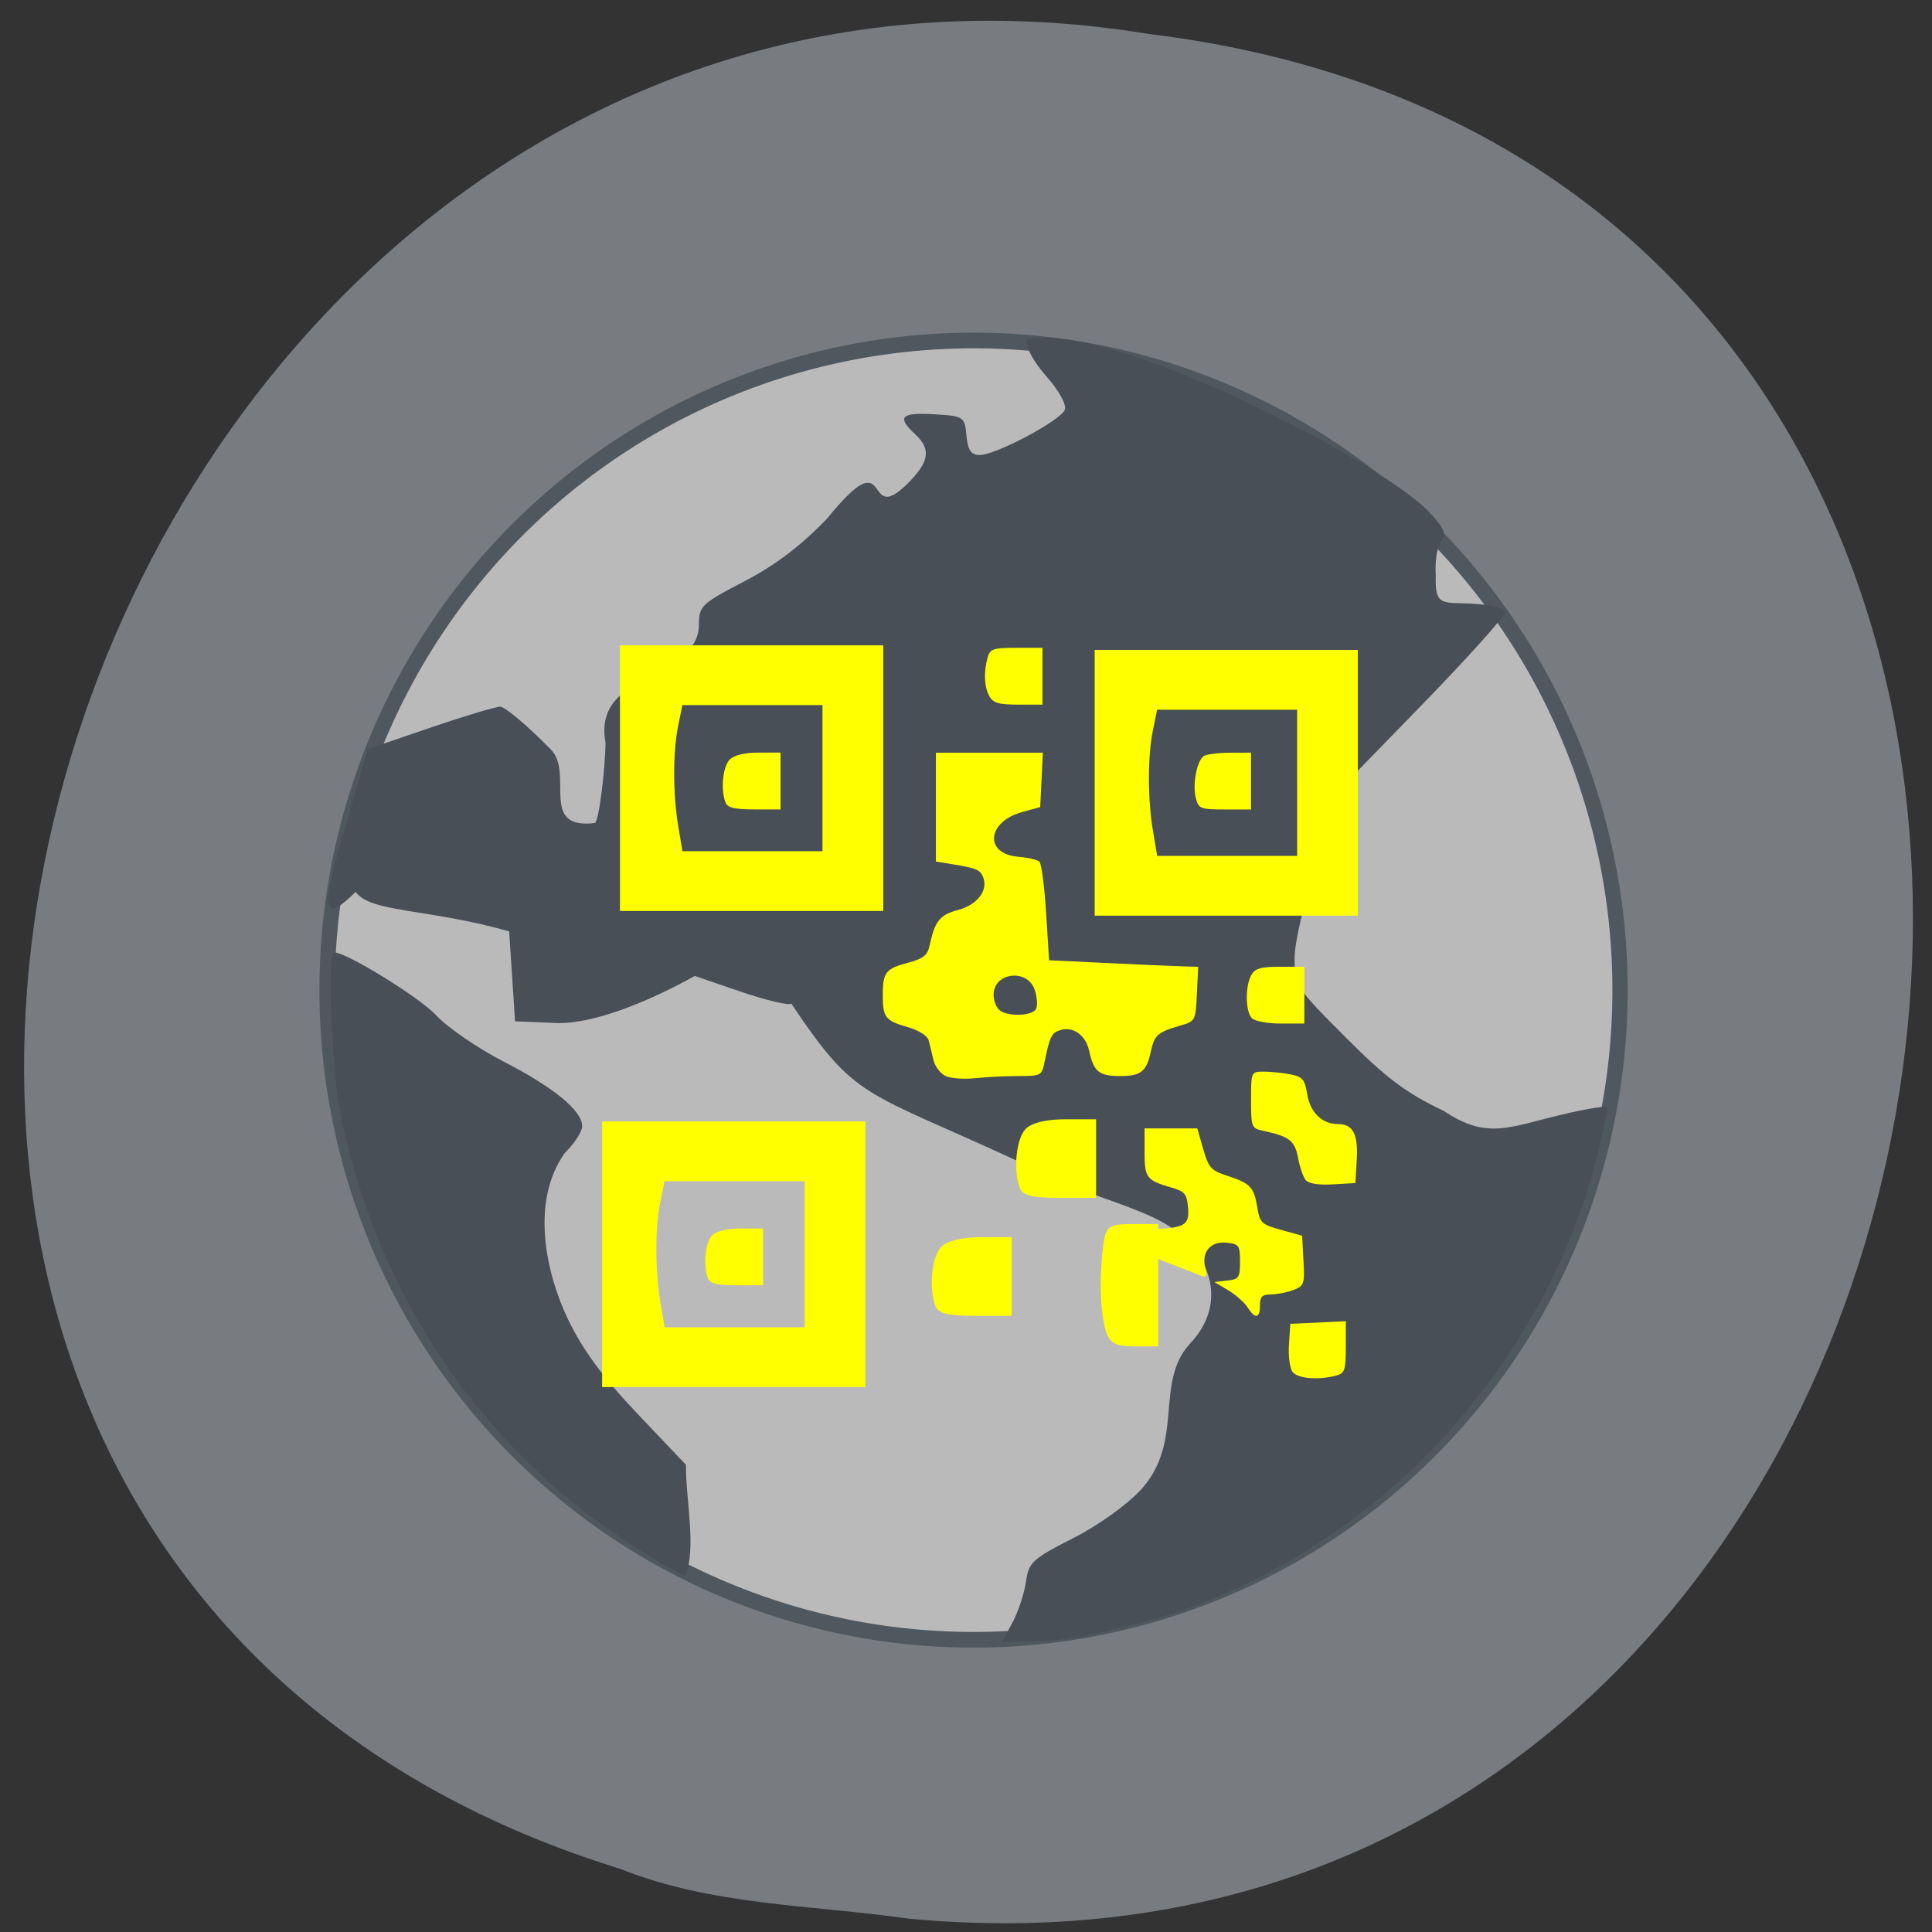 <svg xmlns="http://www.w3.org/2000/svg" viewBox="0 0 256 256"><rect x="0" y="0" width="256" height="256" fill="#333333" stroke="none"/><path d="m 120.28 254.22 c 152.37 14.54 188.46 -230.68 31.924 -249.72 -144.06 -23.602 -213.62 198.67 -70.06 243.12 c 12.156 4.871 25.344 4.777 38.14 6.594 z" fill="#787c81" color="#000"/><path d="m 221.24 135.5 a 84.73 82.85 0 1 1 -169.46 0 84.73 82.85 0 1 1 169.46 0 z" transform="matrix(1.011 0 0 1.039 -9.01 -9.585)" fill="#bbbabb" stroke="#4f575f" stroke-width="2"/><g transform="matrix(0.965 0 0 0.979 26.24 38.431)"><path d="m 111.86 180.29 c 0.783 -1.45 1.604 -3.914 1.825 -5.475 0.368 -2.605 0.896 -3.087 6.414 -5.85 3.532 -1.768 7.42 -4.511 9.421 -6.644 5.961 -6.538 1.78 -14.315 6.615 -19.638 4.479 -4.621 3.411 -9.854 0.162 -13.41 -2.613 -2.834 -4.455 -3.79 -12.993 -6.743 -5.471 -1.892 -10.275 -3.965 -10.675 -4.606 -21.425 -9.753 -22.23 -8.2 -31.17 -21.352 -0.303 0.299 -3.408 -0.419 -6.9 -1.595 l -6.349 -2.139 c -6.226 3.414 -13.929 6.563 -19.07 6.368 l -5.613 -0.229 c -0.267 -4.056 -0.535 -8.111 -0.802 -12.167 -10.948 -3.102 -19.16 -2.524 -21.08 -5.367 -6.314 6.269 -3.544 -1.427 -0.051 -13.46 l 1.698 -5.85 l 8.513 -2.87 c 4.682 -1.578 9.05 -2.87 9.695 -2.87 0.65 0 3.77 2.6 6.932 5.777 3.24 3.256 -1.689 10.876 6.03 9.971 0.596 -0.07 1.486 -7.697 1.486 -10.917 -1.825 -9.714 12.712 -8.417 12.829 -15.897 0 -2.558 0.336 -2.876 6.214 -5.891 4.28 -2.195 7.828 -4.848 11.402 -8.526 9.137 -11.11 4.807 1.256 10.917 -4.595 3.133 -3.072 3.411 -4.742 1.133 -6.826 -2.529 -2.315 -1.919 -2.942 2.606 -2.678 4.105 0.239 4.216 0.311 4.461 2.881 0.19 1.994 0.635 2.636 1.827 2.636 2.206 0 11.13 -4.676 11.677 -6.12 0.264 -0.696 -0.772 -2.563 -2.491 -4.487 -1.89 -2.116 -2.854 -3.928 -2.694 -5.064 11.468 -2.429 48.22 16.312 55.1 23.271 2.234 2.354 2.553 3.094 1.755 4.068 -0.54 0.658 -0.865 2.758 -0.727 4.697 -0.155 4.188 0.997 3.547 4.86 3.75 2.889 0.152 4.61 0.603 4.61 1.207 0 0.53 -5.05 6.078 -11.213 12.329 l -11.213 11.366 l -3.219 9.695 c -1.908 5.748 -3.219 11.22 -3.219 13.439 0 3.638 0.199 3.94 7.02 10.675 5.595 5.528 8.315 7.538 13.43 9.926 5.427 3.566 8.282 2.521 14.241 1.013 4.305 -1.09 7.962 -1.749 8.128 -1.465 0.166 0.284 -0.4 3.233 -1.259 6.553 -6.932 26.818 -27.04 49.6 -53.03 60.07 -7.605 3.065 -18.702 5.635 -24.43 5.658 l -4.23 0.018 z m -53.52 -11.24 c -20.07 -13.09 -33.93 -33.697 -38.797 -57.67 -1.178 -5.803 -1.8 -21.731 -0.848 -21.731 1.705 0 11.743 6.102 14.01 8.517 1.543 1.643 5.693 4.452 9.221 6.241 6.928 3.514 10.824 6.668 10.824 8.763 0 0.725 -1.082 2.368 -2.405 3.65 -4.795 6.664 -2.499 16.444 0.475 22.529 2.036 4.141 4.831 7.883 9.529 12.755 l 6.648 6.894 c -0.049 4.628 1.486 11.298 -0.09 15.01 -0.535 0 -4.391 -2.229 -8.567 -4.954 z" fill="#484f56"/><g transform="matrix(1.088 0 0 1.07 -5.498 -5.708)" fill="#ff0"><g transform="matrix(1.036 0 0 1.022 -26.07 -34.842)"><path d="m 139.27 100.3 v -16.444 h 16.03 h 16.03 v 16.444 v 16.444 h -16.03 h -16.03 v -16.444 z m 24.667 0 v -9.04 h -8.53 h -8.531 l -0.514 2.569 c -0.65 3.249 -0.644 8.456 0.014 12.436 l 0.51 3.083 h 8.526 h 8.526 v -9.04 z"/><path d="m 151.59 102.18 c -0.426 -1.696 0.131 -4.638 0.983 -5.195 0.334 -0.219 1.764 -0.401 3.177 -0.406 l 2.569 -0.008 v 3.515 v 3.515 h -3.186 c -2.989 0 -3.208 -0.088 -3.543 -1.421 z"/><path d="m 121.16 136.61 c -0.662 -0.282 -1.352 -1.189 -1.537 -2.022 -0.185 -0.831 -0.451 -1.931 -0.59 -2.445 -0.145 -0.535 -1.221 -1.217 -2.518 -1.596 -2.755 -0.804 -3.06 -1.199 -3.06 -3.959 0 -2.828 0.35 -3.284 3.088 -4.02 1.835 -0.493 2.355 -0.909 2.606 -2.084 0.659 -3.089 1.248 -3.84 3.483 -4.442 2.324 -0.626 3.679 -2.414 3.058 -4.03 -0.366 -0.953 -0.79 -1.138 -3.734 -1.627 l -2.028 -0.337 v -6.735 v -6.735 h 6.515 h 6.515 l -0.161 3.365 l -0.161 3.365 l -2.163 0.602 c -4.35 1.212 -4.7 5.206 -0.486 5.548 1.16 0.094 2.31 0.368 2.556 0.609 0.246 0.241 0.611 3.084 0.811 6.318 l 0.364 5.88 l 7.03 0.344 c 3.867 0.189 7.954 0.372 9.08 0.406 l 2.054 0.062 l -0.161 3.365 c -0.159 3.332 -0.179 3.37 -2.054 3.921 -2.696 0.792 -3.115 1.163 -3.536 3.131 -0.548 2.564 -1.203 3.103 -3.765 3.103 -2.564 0 -3.216 -0.539 -3.767 -3.114 -0.418 -1.956 -1.946 -3.068 -3.526 -2.567 -1.05 0.333 -1.272 0.792 -1.903 3.923 -0.345 1.716 -0.421 1.758 -3.21 1.758 -1.571 0 -3.924 0.119 -5.23 0.265 -1.306 0.146 -2.914 0.035 -3.574 -0.247 z m 11 -8.382 c 0.167 -0.436 0.08 -1.471 -0.194 -2.298 -0.888 -2.68 -5.01 -2.173 -5.01 0.616 0 0.648 0.292 1.47 0.649 1.827 0.926 0.926 4.185 0.823 4.556 -0.144 z"/><path d="m 158.43 129.45 c -0.797 -0.797 -0.849 -3.916 -0.089 -5.335 0.449 -0.838 1.147 -1.046 3.515 -1.046 h 2.955 v 3.515 v 3.515 h -2.866 c -1.576 0 -3.158 -0.292 -3.515 -0.649 z"/><path d="m 164.97 149.46 c -0.307 -0.386 -0.724 -1.625 -0.928 -2.754 -0.379 -2.103 -1.08 -2.653 -4.232 -3.328 -1.437 -0.307 -1.487 -0.437 -1.487 -3.823 0 -3.5 0.002 -3.505 1.555 -3.505 0.855 0 2.317 0.153 3.249 0.339 1.469 0.294 1.739 0.62 2.033 2.454 0.363 2.27 1.816 3.697 3.763 3.697 1.813 0 2.455 1.248 2.274 4.418 l -0.165 2.883 l -2.752 0.16 c -1.777 0.104 -2.949 -0.088 -3.309 -0.541 z"/><path d="m 157.9 165.23 c -0.377 -0.604 -1.442 -1.558 -2.366 -2.12 l -1.679 -1.021 l 1.56 -0.178 c 1.429 -0.163 1.56 -0.359 1.56 -2.341 0 -1.994 -0.125 -2.177 -1.596 -2.345 -1.962 -0.223 -3.124 1.126 -2.638 3.062 0.258 1.028 0.157 1.28 -0.417 1.05 -0.416 -0.167 -3.434 -1.353 -6.706 -2.635 -5.401 -2.116 -5.799 -2.364 -4.326 -2.696 0.892 -0.201 2.839 -0.397 4.326 -0.436 4.605 -0.122 5.219 -0.449 5.03 -2.682 -0.143 -1.701 -0.399 -2.01 -2.056 -2.498 -3.01 -0.882 -3.245 -1.203 -3.245 -4.372 v -2.942 h 3.213 h 3.213 l 0.724 2.569 c 0.642 2.278 0.964 2.648 2.839 3.265 2.884 0.949 3.341 1.424 3.734 3.88 0.317 1.983 0.507 2.169 2.907 2.845 l 2.567 0.723 l 0.162 3.097 c 0.152 2.908 0.076 3.13 -1.252 3.634 -0.778 0.296 -2.01 0.538 -2.731 0.538 -1.044 0 -1.317 0.28 -1.317 1.352 0 1.637 -0.582 1.735 -1.508 0.253 z"/></g><path d="m 143.22 142.22 c -0.37 -0.44 -0.586 -1.961 -0.489 -3.453 l 0.173 -2.667 l 3.503 -0.164 l 3.503 -0.164 v 3.277 c 0 2.931 -0.133 3.312 -1.261 3.61 -2.198 0.581 -4.744 0.376 -5.428 -0.438 z"/><g transform="matrix(1.036 0 0 1.022 -26.07 -34.842)"><path d="m 126.44 89.58 c -0.626 -1.17 -0.708 -2.944 -0.219 -4.767 0.291 -1.087 0.665 -1.217 3.508 -1.217 h 3.182 v 3.515 v 3.515 h -2.955 c -2.368 0 -3.066 -0.208 -3.515 -1.046 z"/><path d="m 94.3 102.74 c -0.613 -1.598 -0.332 -4.472 0.522 -5.325 0.543 -0.543 1.813 -0.85 3.515 -0.85 h 2.665 v 3.515 v 3.515 h -3.187 c -2.407 0 -3.267 -0.209 -3.515 -0.855 z"/></g><path d="m 58.3 67.08 v -16.8 h 16.616 h 16.616 v 16.8 v 16.8 h -16.616 h -16.616 v -16.8 z m 25.563 0 v -9.24 h -8.841 h -8.841 l -0.533 2.625 c -0.673 3.319 -0.667 8.639 0.014 12.705 l 0.528 3.15 h 8.836 h 8.836 v -9.24 z"/><path d="m 56.05 127.3 v -16.8 h 16.616 h 16.616 v 16.8 v 16.8 h -16.616 h -16.616 v -16.8 z m 25.563 0 v -9.24 h -8.841 h -8.841 l -0.533 2.625 c -0.673 3.319 -0.667 8.639 0.014 12.705 l 0.528 3.15 h 8.836 h 8.836 v -9.24 z"/><path d="m 69.41 130.35 c -0.635 -1.632 -0.344 -4.569 0.541 -5.44 0.562 -0.554 1.879 -0.868 3.643 -0.868 h 2.762 v 3.591 v 3.591 h -3.303 c -2.495 0 -3.386 -0.214 -3.643 -0.874 z"/><path d="m 98.13 133.88 c -0.88 -2.26 -0.476 -6.326 0.748 -7.533 0.779 -0.768 2.602 -1.202 5.04 -1.202 h 3.824 v 4.972 v 4.972 h -4.573 c -3.454 0 -4.688 -0.296 -5.04 -1.21 z"/><path d="m 108.78 118.96 c -0.88 -2.26 -0.476 -6.326 0.748 -7.533 0.779 -0.768 2.602 -1.202 5.04 -1.202 h 3.824 v 4.972 v 4.972 h -4.573 c -3.454 0 -4.688 -0.296 -5.04 -1.21 z"/><path d="m 119.53 136.65 c -0.649 -2.575 -0.733 -6.477 -0.227 -10.49 0.302 -2.392 0.69 -2.677 3.635 -2.677 h 3.297 v 7.735 v 7.735 h -3.063 c -2.454 0 -3.178 -0.457 -3.643 -2.302 z"/></g></g></svg>